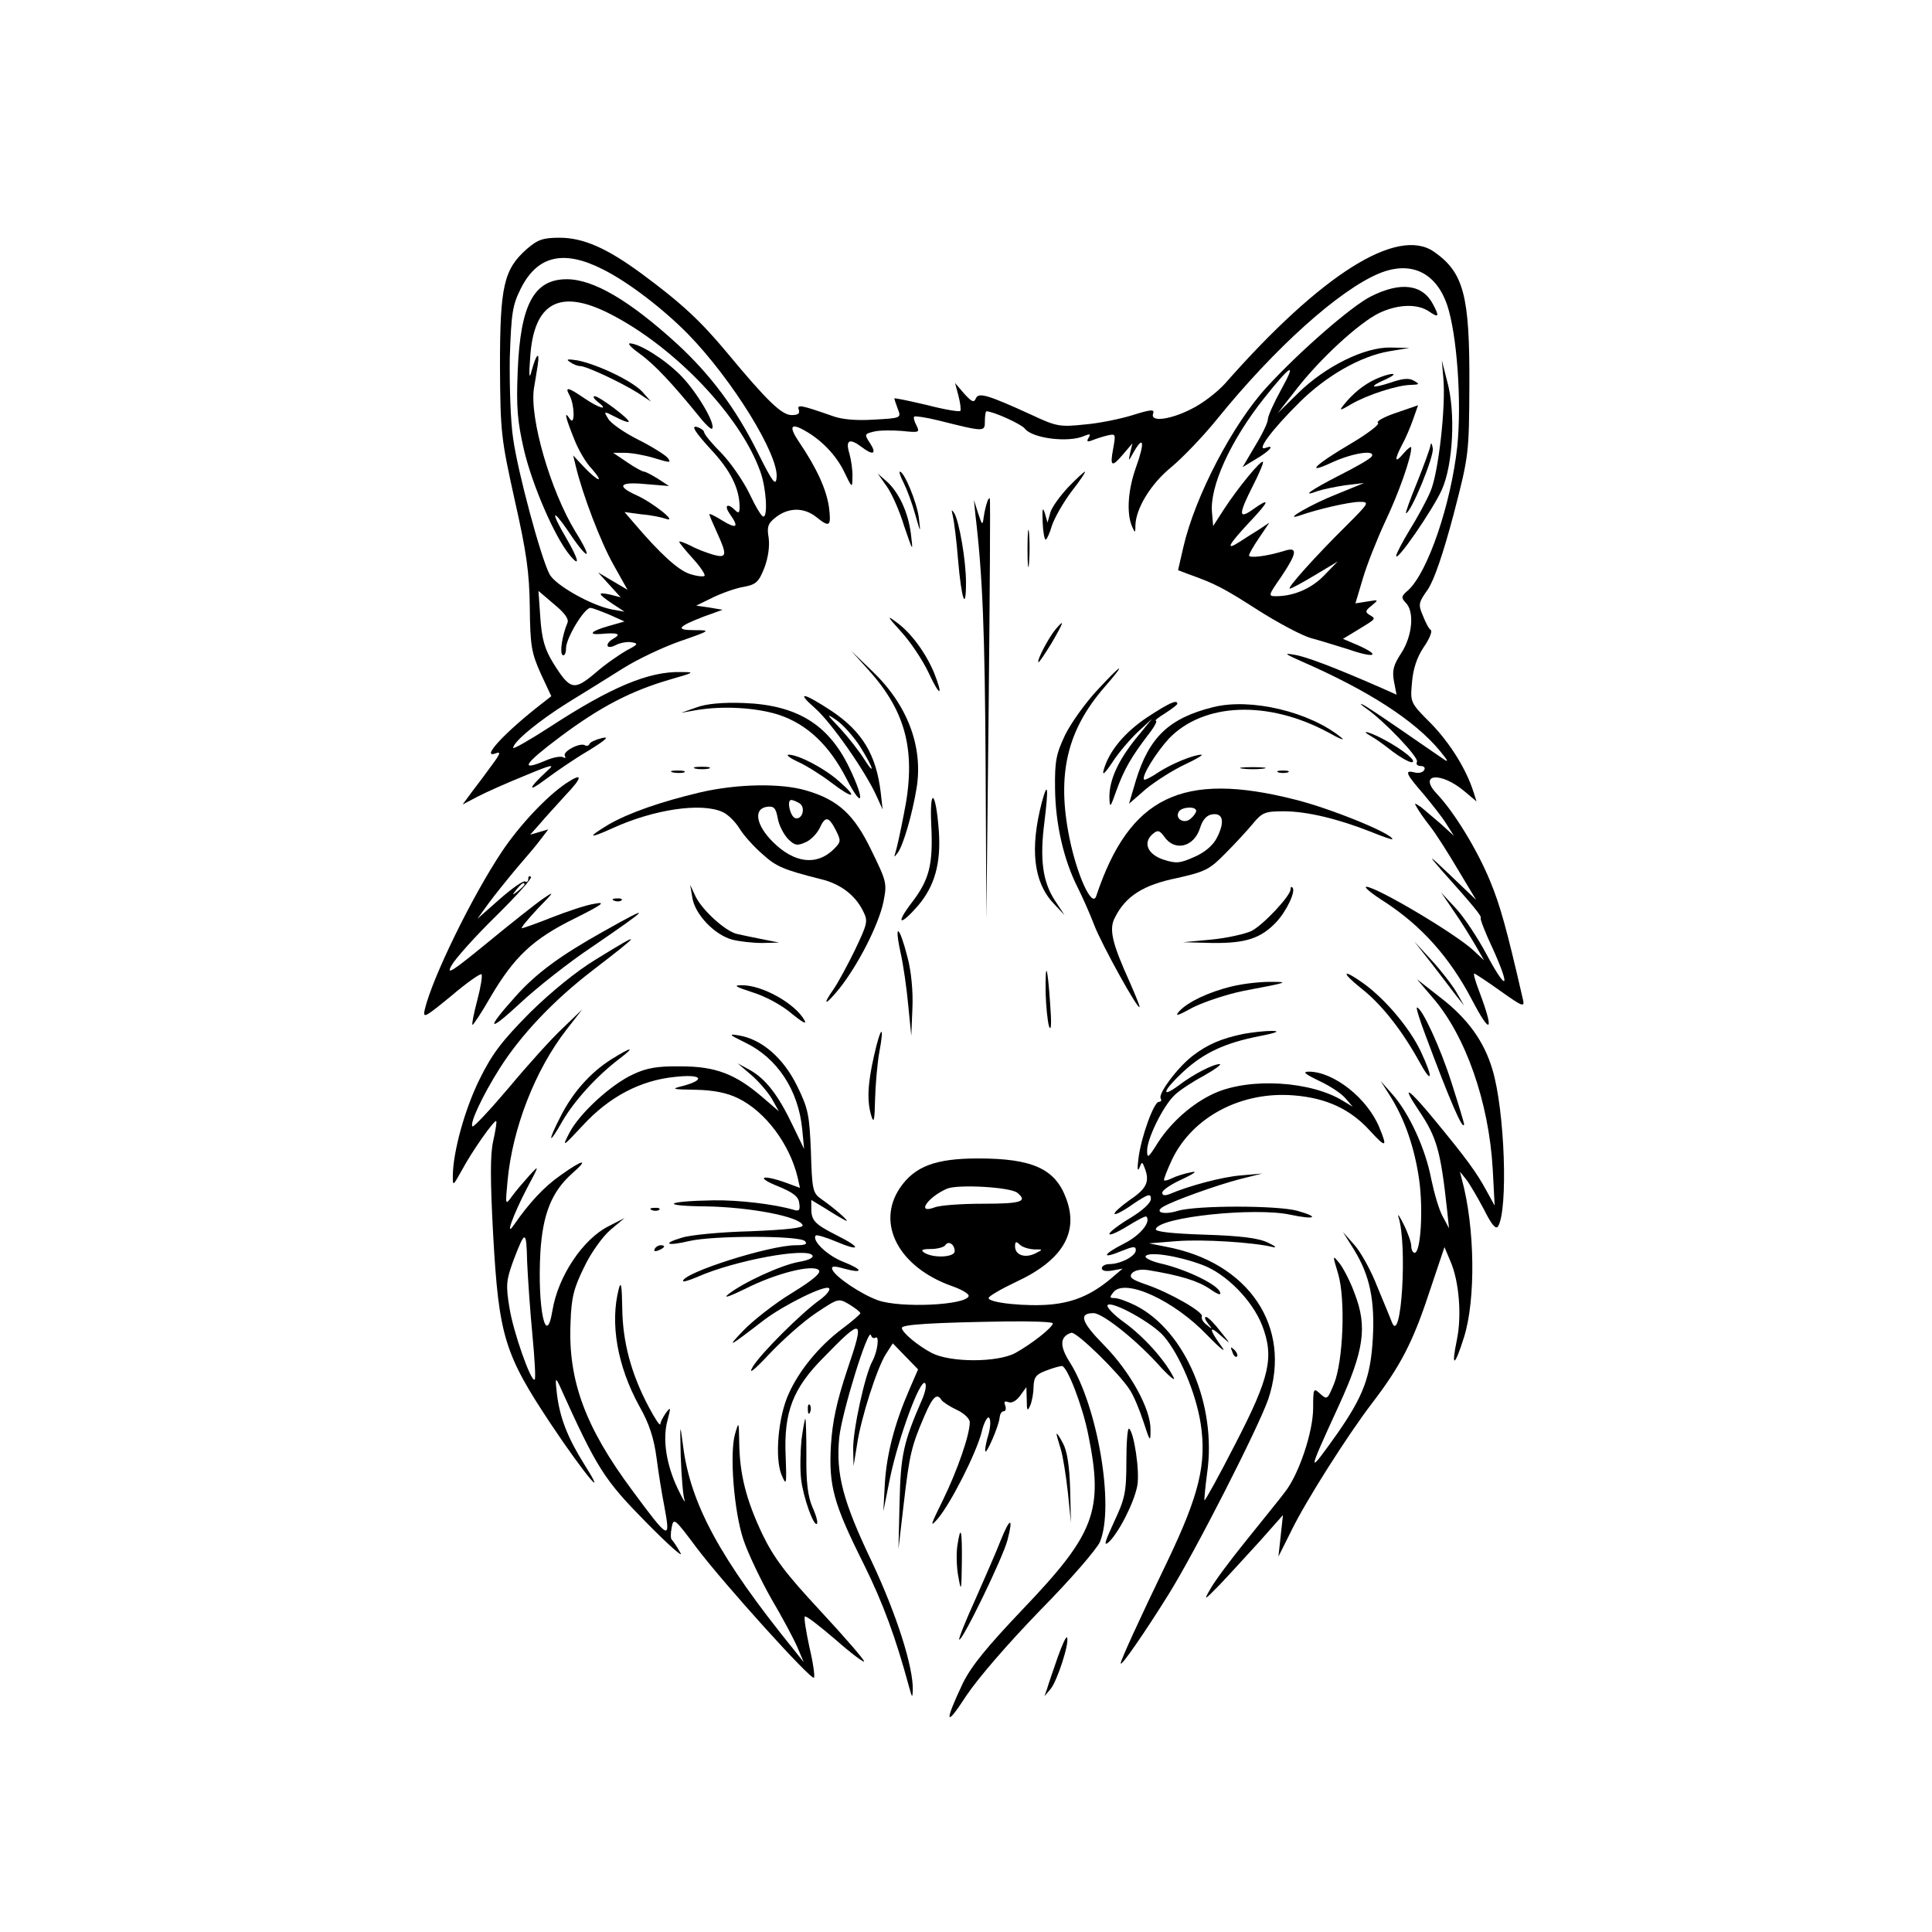 <?xml version="1.0" standalone="no"?>
<!DOCTYPE svg PUBLIC "-//W3C//DTD SVG 20010904//EN"
 "http://www.w3.org/TR/2001/REC-SVG-20010904/DTD/svg10.dtd">
<svg version="1.0" xmlns="http://www.w3.org/2000/svg"
 width="512pt" height="512pt" viewBox="0 0 512 512"
 preserveAspectRatio="xMidYMid meet">
<g transform="translate(0,512) scale(0.1,-0.1)"
fill="#000000" stroke="none">
<path d="M1396 4460 c-61 -54 -71 -99 -71 -310 1 -177 3 -192 39 -355 31 -137
39 -192 40 -285 1 -103 5 -121 29 -175 l28 -60 -23 -18 c-102 -79 -167 -150
-123 -133 13 5 10 -3 -11 -31 -15 -21 -39 -53 -53 -71 l-25 -34 40 21 c21 11
77 36 124 55 74 31 82 32 60 13 -50 -46 -54 -60 -5 -23 28 21 79 56 115 77 47
29 56 38 35 33 -16 -4 -32 -11 -33 -16 -2 -4 -7 -6 -12 -3 -13 8 -60 -17 -53
-28 3 -6 1 -7 -4 -4 -6 4 -28 0 -48 -9 -69 -29 -57 -9 39 63 107 80 188 122
291 152 66 19 68 20 29 20 -85 2 -185 -40 -346 -145 -54 -35 -98 -60 -98 -56
0 16 68 72 145 120 44 27 110 68 148 92 37 23 104 55 150 71 81 28 81 29 38
29 -52 0 -46 9 24 36 l50 18 -35 6 -35 5 45 22 c25 12 62 25 82 28 32 6 39 13
54 51 10 27 14 57 11 79 -5 29 -2 38 20 55 33 25 73 26 106 0 36 -29 40 -25
34 25 -7 49 -33 105 -79 173 -29 43 -23 53 18 29 43 -25 80 -64 101 -107 21
-44 22 -44 22 -15 1 17 -3 45 -8 63 -11 36 0 42 33 17 30 -23 40 -18 22 10
-16 24 -15 25 9 31 15 4 48 4 75 2 46 -5 48 -4 39 14 -6 11 -9 22 -6 24 2 2
31 -2 63 -10 124 -31 124 -31 124 -2 0 14 2 26 4 26 18 0 93 -34 102 -46 20
-26 117 -38 158 -19 15 6 17 5 11 -5 -6 -10 -4 -12 9 -7 10 4 28 10 41 13 22
5 22 4 15 -35 -9 -48 -4 -51 28 -13 l23 27 -6 -25 c-5 -24 -5 -24 10 3 26 45
29 24 6 -40 -22 -61 -26 -123 -11 -158 8 -19 9 -18 9 4 2 45 41 109 95 153 29
24 84 81 122 128 153 189 323 341 428 385 84 35 151 4 181 -83 26 -77 39 -255
27 -375 -17 -154 -78 -333 -130 -381 -19 -16 -19 -20 -7 -33 24 -23 18 -88
-11 -133 -21 -32 -25 -46 -20 -75 l7 -36 -38 17 c-123 54 -204 85 -234 89 -28
5 -24 2 21 -18 176 -77 299 -156 366 -237 23 -28 24 -32 7 -20 -12 8 -61 42
-109 75 -48 33 -94 64 -103 68 -9 4 -5 0 9 -10 49 -34 142 -132 135 -142 -3
-6 1 -11 10 -11 9 0 13 -5 9 -11 -3 -6 -15 -9 -25 -6 -28 7 -24 -3 24 -58 23
-28 51 -63 61 -80 l19 -30 -34 31 c-19 16 -43 37 -53 45 -18 12 -19 12 -11 -1
4 -8 20 -31 35 -50 15 -19 48 -71 74 -115 l48 -80 -68 65 c-59 56 -62 58 -24
14 86 -96 108 -123 104 -127 -2 -2 12 -39 32 -81 48 -106 38 -117 -16 -16 -24
45 -61 101 -83 124 l-38 41 34 -50 c19 -27 44 -68 57 -90 l23 -40 -29 27 c-49
45 -255 167 -283 168 -8 0 15 -19 50 -41 96 -63 170 -145 229 -257 51 -98 61
-88 20 21 -10 26 -16 47 -13 47 2 0 34 -21 69 -46 59 -42 65 -44 60 -23 -44
192 -61 251 -87 314 -34 83 -96 184 -141 231 -51 54 10 60 73 7 l32 -27 -8 25
c-19 60 -61 128 -112 181 -56 56 -56 56 -51 110 3 36 13 66 31 93 15 21 23 42
19 45 -5 3 -14 20 -21 38 -13 30 -12 35 13 70 17 26 40 93 68 198 41 158 41
161 42 344 1 237 -15 298 -94 353 -97 67 -299 -60 -554 -350 -21 -23 -60 -53
-89 -67 -57 -29 -110 -35 -101 -12 4 12 -6 11 -54 -4 -32 -10 -90 -22 -128
-25 -65 -7 -75 -5 -139 25 -118 54 -142 61 -149 44 -5 -12 -11 -9 -31 13 l-24
28 9 -34 c5 -19 7 -37 5 -40 -3 -3 -44 4 -90 16 -47 11 -85 19 -85 17 0 -1 4
-14 9 -27 10 -25 9 -25 -62 -29 -47 -3 -86 0 -112 10 -83 29 -94 31 -88 16 3
-10 -2 -14 -19 -14 -26 0 -64 36 -171 165 -70 84 -120 131 -227 210 -91 67
-154 95 -217 95 -44 0 -58 -5 -87 -30z m202 -54 c68 -34 160 -105 225 -171
118 -121 242 -322 235 -381 -2 -23 -10 -13 -50 67 -57 115 -124 205 -214 288
-125 114 -221 171 -292 171 -87 0 -123 -67 -130 -243 -4 -96 -1 -133 17 -211
22 -92 80 -227 120 -276 30 -37 25 -13 -9 45 -40 68 -38 81 4 20 54 -82 71
-84 21 -4 -66 108 -122 301 -110 380 3 16 7 43 10 61 6 40 -4 30 -16 -14 -6
-25 -8 -16 -4 34 9 146 78 184 210 117 172 -87 348 -272 400 -419 16 -44 20
-120 8 -119 -5 0 -21 27 -37 61 -16 33 -49 81 -74 107 -25 25 -46 50 -46 56
-1 5 -10 11 -21 14 -13 2 -2 -15 37 -58 54 -57 78 -106 78 -155 0 -16 -3 -17
-12 -8 -20 20 -30 13 -14 -10 25 -35 19 -41 -19 -18 -19 12 -35 20 -35 17 0
-3 9 -24 20 -48 28 -61 26 -69 -10 -59 -17 5 -44 15 -60 24 -17 8 -30 13 -30
10 0 -2 16 -22 36 -44 20 -22 34 -43 31 -46 -3 -3 -21 -1 -39 5 -31 10 -79 54
-148 135 l-25 29 45 -6 c25 -2 54 -8 65 -12 33 -11 -35 43 -77 62 -56 25 -47
37 24 30 l61 -5 -29 19 c-16 10 -33 19 -37 19 -4 0 -25 11 -45 25 l-37 25 31
0 c17 0 52 -6 78 -14 42 -13 46 -13 35 1 -7 8 -42 30 -78 48 -36 18 -72 43
-79 55 -13 21 -12 21 19 5 17 -9 33 -15 35 -13 5 6 -78 68 -90 68 -6 0 -2 -7
8 -15 33 -25 3 -17 -36 10 -44 30 -52 31 -38 6 13 -26 14 -82 0 -61 -16 24
-12 5 11 -52 11 -29 32 -65 47 -80 14 -16 22 -28 18 -28 -4 0 -21 14 -38 32
l-29 31 7 -29 c18 -75 66 -201 100 -261 l37 -66 -39 23 -39 23 30 -33 30 -33
-27 7 c-36 8 -35 3 5 -24 l32 -21 -34 6 c-55 11 -151 65 -165 94 -23 44 -84
271 -96 358 -7 44 -10 141 -9 215 4 118 7 139 29 183 44 88 114 104 218 51z
m-94 -936 c-15 -36 -21 -81 -13 -86 5 -3 9 5 9 18 0 27 49 108 65 107 5 0 28
-9 50 -18 l40 -18 -42 -12 c-46 -13 -57 -24 -20 -21 43 4 54 0 35 -11 -26 -14
-23 -32 3 -19 11 6 30 10 42 8 20 -3 18 -6 -13 -22 -19 -11 -57 -37 -83 -60
-56 -47 -66 -45 -111 27 -22 36 -30 62 -34 119 l-5 72 41 -35 c27 -22 40 -39
36 -49z"/>
<path d="M1696 4182 c39 -28 87 -80 153 -161 18 -23 35 -40 38 -37 11 11 -41
99 -84 142 -43 43 -109 84 -134 84 -7 0 6 -13 27 -28z"/>
<path d="M1510 4161 c8 -6 20 -11 27 -11 17 0 110 -44 153 -71 l35 -23 -23 26
c-26 28 -117 72 -172 83 -26 4 -31 3 -20 -4z"/>
<path d="M3634 4335 c-51 -25 -190 -146 -277 -241 -90 -98 -190 -289 -221
-424 l-14 -61 26 -10 c73 -26 94 -37 186 -96 55 -35 118 -68 140 -74 23 -6 67
-20 100 -30 69 -24 87 -17 27 10 l-42 18 38 23 c51 31 50 30 33 40 -13 8 -12
12 5 25 19 16 19 16 -11 11 l-32 -5 20 67 c11 37 38 105 60 152 35 74 68 167
68 194 0 4 -9 -2 -20 -15 -24 -29 -26 -19 -4 23 9 16 22 47 29 67 l13 37 -58
-20 c-33 -11 -54 -23 -48 -27 5 -3 -27 -28 -71 -54 -97 -57 -125 -85 -50 -50
55 25 116 34 104 15 -4 -6 -42 -28 -86 -50 -76 -39 -104 -59 -56 -41 12 4 45
11 72 15 l50 6 -71 -29 c-67 -26 -150 -74 -99 -57 48 17 132 36 158 36 27 0
26 -2 -35 -63 -81 -80 -159 -167 -150 -167 4 0 34 16 67 36 l60 36 -35 -36
c-33 -35 -81 -56 -128 -56 -22 0 -21 2 13 51 43 64 45 81 8 69 -45 -14 -93
-20 -93 -12 0 4 12 25 27 47 l27 40 -27 -18 c-15 -9 -38 -24 -52 -33 -39 -25
-30 -8 26 52 54 57 57 68 8 33 -37 -26 -37 -12 1 63 17 33 29 62 27 64 -5 6
-65 -67 -103 -125 l-29 -45 -3 35 c-7 69 49 192 139 305 71 89 86 97 45 23
-20 -36 -36 -72 -36 -80 0 -9 -15 -40 -34 -71 l-33 -56 33 20 c38 22 55 41 28
31 -27 -10 18 50 91 122 71 70 161 121 236 134 l54 9 -51 1 c-68 1 -172 -50
-244 -121 l-54 -53 50 64 c63 81 164 174 218 201 50 24 103 26 134 4 25 -17
27 -13 10 19 -28 54 -86 61 -164 22z"/>
<path d="M3825 4118 c7 -74 -13 -252 -34 -300 -10 -24 -35 -70 -55 -102 -20
-33 -36 -64 -36 -69 0 -19 97 122 121 175 30 67 37 206 14 288 l-14 55 4 -47z"/>
<path d="M3645 4115 c-32 -15 -60 -38 -84 -68 -13 -16 -10 -16 20 2 41 24 123
51 159 51 22 1 23 2 7 11 -13 8 -30 6 -62 -5 -52 -17 -60 -12 -12 9 17 8 25
14 17 14 -8 0 -28 -6 -45 -14z"/>
<path d="M3791 3940 c-1 -8 -17 -52 -35 -97 -19 -46 -32 -83 -30 -83 13 0 75
151 71 172 -2 13 -5 16 -6 8z"/>
<path d="M2395 3840 c8 -16 22 -53 30 -82 15 -52 15 -53 10 -10 -5 41 -39 122
-50 122 -3 0 1 -13 10 -30z"/>
<path d="M2830 3828 c-22 -24 -44 -54 -47 -68 l-7 -25 -7 25 c-6 18 -7 12 -6
-22 1 -27 5 -48 8 -48 3 0 11 17 17 38 7 20 30 61 52 90 22 28 38 52 35 52 -2
0 -23 -19 -45 -42z"/>
<path d="M2350 3831 c13 -18 34 -65 46 -105 24 -70 24 -70 18 -21 -7 57 -32
111 -65 140 l-23 20 24 -34z"/>
<path d="M2616 3789 c-3 -8 -7 -25 -9 -39 -3 -23 -4 -23 -15 10 l-11 35 4 -40
c19 -159 25 -311 27 -665 l2 -405 6 555 c3 305 5 557 3 559 -1 2 -5 -2 -7 -10z"/>
<path d="M2525 3753 c3 -12 10 -65 14 -117 9 -105 21 -139 21 -60 0 59 -18
162 -31 184 -8 11 -8 10 -4 -7z"/>
<path d="M2723 3665 c0 -44 2 -61 4 -37 2 23 2 59 0 80 -2 20 -4 1 -4 -43z"/>
<path d="M2388 3446 c24 -26 57 -75 73 -109 30 -65 40 -64 14 1 -23 54 -61
105 -98 132 -28 21 -27 18 11 -24z"/>
<path d="M2798 3453 c-18 -21 -51 -83 -46 -88 2 -1 17 22 35 51 33 57 35 65
11 37z"/>
<path d="M2302 3344 c101 -112 127 -219 93 -383 -9 -47 -19 -92 -22 -100 -4
-14 -4 -14 6 -1 15 20 39 104 50 171 18 110 -24 221 -117 310 l-56 54 46 -51z"/>
<path d="M2907 3290 c-30 -32 -68 -85 -84 -117 -24 -51 -28 -69 -27 -143 1
-94 23 -189 60 -262 13 -26 33 -71 44 -100 19 -50 119 -231 120 -216 0 4 -12
33 -26 65 -47 104 -56 141 -39 172 28 56 75 86 164 104 75 17 86 22 129 66 26
26 59 62 73 79 24 29 32 32 81 32 61 0 144 -20 230 -54 32 -13 58 -22 58 -20
0 15 -165 82 -258 105 -299 76 -439 8 -527 -256 -11 -32 -51 56 -71 155 -34
168 -6 285 93 399 61 70 47 64 -20 -9z m263 -319 c0 -5 -7 -14 -15 -21 -18
-15 -42 1 -31 19 8 13 46 15 46 2z m55 -71 c-10 -20 -32 -39 -60 -51 -38 -17
-48 -18 -82 -7 -42 14 -55 45 -28 68 13 11 18 10 31 -8 27 -39 78 -27 94 23 7
23 18 35 33 37 29 4 33 -21 12 -62z"/>
<path d="M2159 3244 c43 -37 136 -170 165 -236 l15 -33 -5 45 c-12 100 -49
161 -129 215 -76 50 -97 54 -46 9z m120 -102 c17 -27 31 -53 31 -58 0 -5 -9 7
-21 26 -12 19 -40 55 -62 79 -37 39 -39 42 -11 23 18 -12 46 -44 63 -70z"/>
<path d="M1845 3245 l-40 -14 40 7 c70 12 158 7 218 -12 76 -25 135 -81 181
-171 43 -83 49 -57 7 30 -55 115 -139 167 -281 172 -55 2 -99 -2 -125 -12z"/>
<path d="M3040 3219 c-61 -41 -101 -90 -115 -139 -5 -17 3 -10 23 20 16 25 47
61 67 80 l38 35 -41 -50 c-48 -59 -72 -111 -72 -157 1 -31 2 -30 19 18 20 55
39 88 84 147 16 20 25 37 20 37 -4 0 7 9 25 20 17 11 32 22 32 25 0 12 -22 2
-80 -36z"/>
<path d="M3215 3246 c-117 -29 -170 -80 -205 -195 l-18 -61 46 40 c26 21 72
50 102 64 30 14 50 26 44 26 -21 0 -79 -24 -113 -46 -19 -13 -37 -22 -39 -20
-8 8 32 72 66 109 92 95 262 102 422 16 30 -17 46 -23 35 -14 -84 69 -241 106
-340 81z"/>
<path d="M3635 3168 c11 -6 36 -24 56 -40 20 -15 43 -28 50 -28 17 1 -24 34
-73 60 -39 21 -68 28 -33 8z"/>
<path d="M2115 3101 c22 -10 62 -35 88 -55 59 -45 73 -42 20 4 -38 34 -107 70
-133 70 -8 0 3 -9 25 -19z"/>
<path d="M1843 3083 c9 -2 25 -2 35 0 9 3 1 5 -18 5 -19 0 -27 -2 -17 -5z"/>
<path d="M3293 3083 c15 -2 39 -2 55 0 15 2 2 4 -28 4 -30 0 -43 -2 -27 -4z"/>
<path d="M1783 3073 c9 -2 23 -2 30 0 6 3 -1 5 -18 5 -16 0 -22 -2 -12 -5z"/>
<path d="M3388 3073 c6 -2 18 -2 25 0 6 3 1 5 -13 5 -14 0 -19 -2 -12 -5z"/>
<path d="M1500 3044 c-52 -35 -124 -112 -170 -181 -80 -120 -184 -334 -204
-417 -6 -26 -2 -24 69 34 41 35 78 61 81 58 3 -3 -2 -34 -11 -68 -9 -34 -15
-64 -13 -66 2 -1 24 32 48 74 63 107 113 154 223 208 74 37 84 45 53 39 -22
-3 -72 -20 -113 -36 -40 -16 -77 -29 -80 -29 -4 0 15 23 42 52 44 45 46 48 15
27 -19 -13 -86 -66 -148 -117 -94 -77 -111 -88 -95 -60 10 18 63 77 117 130
55 54 97 101 93 104 -4 4 -7 2 -7 -5 0 -7 -4 -10 -8 -7 -5 3 -35 -18 -68 -47
l-59 -52 29 40 c16 22 50 64 75 94 25 29 55 64 65 78 l19 25 -24 -7 -24 -7 25
28 c13 16 45 50 69 77 46 48 46 61 1 31z m-110 -268 c0 -2 -8 -10 -17 -17 -16
-13 -17 -12 -4 4 13 16 21 21 21 13z"/>
<path d="M1855 3020 c-105 -25 -188 -54 -242 -85 -58 -35 -54 -39 10 -10 109
50 236 69 292 43 14 -6 34 -26 45 -44 11 -18 38 -48 60 -67 37 -34 57 -42 156
-67 50 -12 89 -41 110 -82 15 -29 14 -33 -20 -105 -20 -41 -45 -87 -56 -103
-33 -47 -23 -46 15 1 49 62 103 167 116 228 10 50 9 54 -31 136 -46 96 -88
135 -173 160 -67 20 -183 18 -282 -5z m264 -29 c17 -11 7 -45 -12 -39 -13 5
-23 48 -10 48 4 0 14 -4 22 -9z m-31 -94 c18 -18 25 -19 47 -9 14 6 30 23 37
37 15 33 24 32 43 -5 14 -28 14 -31 -5 -50 -45 -45 -105 -38 -162 19 -45 45
-52 88 -15 93 18 2 23 -3 28 -30 3 -19 16 -43 27 -55z"/>
<path d="M2761 2994 c-32 -123 -22 -211 30 -267 l30 -32 -25 38 c-33 50 -41
110 -28 210 11 90 9 110 -7 51z"/>
<path d="M2468 2932 c5 -104 -5 -144 -54 -207 -42 -56 -28 -59 19 -5 44 52 61
112 55 198 -8 108 -25 119 -20 14z"/>
<path d="M1835 2740 c7 -43 58 -97 105 -110 19 -5 55 -9 80 -9 l45 1 -45 9
c-25 5 -55 11 -67 14 -31 7 -93 64 -110 100 l-14 30 6 -35z"/>
<path d="M3420 2763 c0 -17 -71 -93 -103 -110 -17 -8 -65 -19 -107 -23 l-75
-7 78 -2 c88 -1 128 12 169 55 28 30 53 83 43 92 -3 3 -5 1 -5 -5z"/>
<path d="M1628 2733 c7 -3 16 -2 19 1 4 3 -2 6 -13 5 -11 0 -14 -3 -6 -6z"/>
<path d="M1598 2651 c-114 -64 -177 -110 -233 -173 -79 -88 -72 -96 13 -17 45
42 130 109 190 149 158 108 165 117 30 41z"/>
<path d="M2386 2598 c8 -34 17 -99 21 -143 l8 -80 3 73 c2 44 -3 98 -13 135
-21 83 -36 95 -19 15z"/>
<path d="M1580 2578 c-53 -32 -120 -87 -176 -142 -73 -74 -99 -107 -133 -176
-40 -81 -70 -192 -71 -255 0 -29 0 -29 23 12 27 51 87 136 92 132 2 -2 -2 -26
-8 -53 -8 -35 -8 -102 0 -250 15 -267 30 -315 153 -500 88 -132 155 -212 88
-106 -43 69 -64 121 -72 185 -5 42 -4 46 6 25 101 -224 119 -251 230 -364 60
-61 101 -97 91 -81 -9 17 -20 32 -23 35 -3 3 -3 17 0 32 5 27 8 24 67 -55 72
-95 303 -351 310 -343 3 3 -2 39 -12 81 -9 42 -15 79 -12 81 3 3 39 -25 81
-61 42 -37 76 -62 76 -58 0 5 -52 65 -116 134 -92 99 -123 140 -154 204 -42
89 -60 157 -61 243 -1 56 -1 56 -11 22 -15 -52 -3 -205 22 -280 12 -36 45
-105 73 -155 29 -49 60 -107 70 -130 l17 -40 -27 34 c-196 242 -274 387 -293
541 -8 61 -8 59 -6 -30 2 -52 6 -104 10 -115 3 -11 -5 3 -18 30 -30 63 -41
131 -27 181 9 35 9 37 -4 20 -8 -11 -15 -25 -15 -30 -1 -6 -14 14 -30 44 -47
88 -70 173 -71 264 -1 58 -3 73 -9 51 -24 -92 -4 -205 54 -311 27 -47 39 -86
46 -138 5 -39 14 -95 20 -125 18 -96 14 -94 -85 40 -124 167 -170 291 -163
444 2 67 9 92 36 147 18 38 49 81 70 99 l37 31 -41 -21 c-69 -34 -135 -133
-150 -224 -17 -103 -40 8 -32 153 6 102 30 162 84 210 47 41 29 38 -31 -5 -43
-30 -82 -72 -123 -131 -25 -37 -2 27 34 96 34 64 34 64 7 35 -15 -17 -36 -41
-46 -55 -18 -25 -18 -24 -12 40 13 140 73 294 156 401 l42 54 -52 -50 c-29
-27 -93 -98 -143 -158 -50 -59 -93 -105 -96 -102 -8 8 28 84 73 155 56 88 142
179 245 258 134 103 135 107 10 30z m-169 -996 c6 -63 9 -116 6 -118 -9 -9
-57 126 -67 191 -10 60 -8 73 10 123 32 84 35 84 37 -3 2 -44 8 -131 14 -193z"/>
<path d="M3792 2569 c24 -31 53 -69 65 -85 l23 -29 -20 35 c-11 19 -41 58 -66
85 l-46 50 44 -56z"/>
<path d="M2771 2489 c1 -35 5 -75 9 -89 6 -15 7 8 3 60 -7 102 -13 118 -12 29z"/>
<path d="M3607 2501 c54 -42 108 -111 154 -194 35 -64 38 -45 4 27 -29 61 -92
136 -149 178 -58 42 -65 34 -9 -11z"/>
<path d="M3265 2506 c-63 -15 -118 -42 -140 -66 -13 -15 -4 -12 36 10 30 15
90 35 134 44 122 23 123 24 70 24 -27 0 -72 -5 -100 -12z"/>
<path d="M3796 2477 c88 -101 150 -278 160 -457 l5 -95 -22 40 c-26 48 -53 85
-138 188 -69 84 -90 97 -41 24 48 -71 58 -108 75 -264 l5 -48 -16 30 c-10 17
-23 62 -31 100 -15 80 -58 174 -103 225 l-31 35 26 -41 c38 -61 64 -136 76
-221 11 -79 4 -193 -12 -193 -5 0 -9 8 -9 18 0 9 -9 35 -20 57 -11 22 -17 31
-14 20 24 -72 8 -340 -17 -280 -4 11 -22 54 -39 95 -16 42 -44 92 -60 110
l-31 35 30 -48 c41 -67 55 -133 49 -236 -6 -100 -25 -151 -94 -250 -81 -114
-81 -111 4 74 67 146 76 209 42 297 -11 31 -30 67 -40 80 -19 23 -19 23 -4
-27 20 -66 14 -232 -11 -293 -17 -41 -18 -42 -36 -26 -18 17 -19 15 -19 -37 0
-64 -38 -176 -74 -222 -13 -18 -60 -75 -103 -129 -43 -53 -86 -111 -96 -130
-18 -31 -16 -30 25 12 24 25 71 77 106 115 l62 70 -6 -55 -6 -55 35 70 c38 78
148 251 212 335 76 99 109 163 151 290 l42 125 16 -38 c23 -53 30 -144 17
-207 -16 -77 -6 -73 19 7 31 99 29 290 -6 418 l-5 20 16 -20 c9 -11 30 -47 47
-79 21 -42 32 -55 38 -46 27 44 18 307 -15 416 -22 74 -65 134 -136 189 l-64
50 41 -48z"/>
<path d="M1995 2490 c35 -11 79 -35 104 -57 27 -22 40 -29 33 -17 -24 44 -112
94 -167 93 -23 0 -16 -4 30 -19z"/>
<path d="M3779 2373 c63 -169 99 -253 101 -232 0 3 -15 53 -34 112 -29 91 -78
197 -91 197 -3 0 8 -35 24 -77z"/>
<path d="M2316 2321 c-17 -75 -19 -121 -6 -161 6 -18 8 -5 9 46 1 39 6 95 11
124 15 79 4 72 -14 -9z"/>
<path d="M3295 2380 c-58 -12 -95 -28 -133 -57 -40 -30 -94 -102 -86 -114 3
-5 1 -9 -5 -9 -13 0 -47 -93 -54 -150 -3 -25 -3 -36 2 -26 7 18 8 18 14 2 15
-37 6 -56 -39 -86 -25 -18 -43 -34 -40 -37 2 -3 25 9 50 27 39 26 46 28 46 13
0 -11 -22 -31 -55 -51 -30 -18 -55 -37 -55 -42 0 -5 21 4 47 20 26 16 48 28
51 26 13 -14 -16 -50 -60 -72 -57 -29 -60 -42 -5 -19 30 12 37 13 37 2 0 -16
-41 -37 -70 -37 -11 0 -20 -5 -20 -11 0 -7 11 -9 28 -6 l27 5 -34 -29 c-49
-40 -94 -60 -156 -66 -62 -6 -165 4 -165 17 0 5 33 24 73 43 123 57 167 131
132 222 -29 78 -90 105 -233 105 -113 0 -168 -21 -207 -78 -64 -95 -3 -210
137 -260 26 -9 47 -21 45 -27 -8 -24 -180 -32 -240 -11 -45 16 -113 62 -121
81 -4 10 3 11 31 3 52 -14 51 -3 -2 18 -42 16 -85 57 -73 70 3 2 27 -5 53 -16
66 -28 69 -17 3 16 -59 30 -68 39 -68 72 l0 22 38 -23 c20 -13 44 -27 52 -31
18 -9 -28 32 -63 56 -23 16 -25 24 -28 126 -4 98 -7 114 -37 175 -36 73 -93
123 -154 133 -29 5 -26 2 17 -19 85 -41 141 -126 151 -230 l5 -52 -30 62 c-38
80 -71 123 -113 147 l-33 18 35 -30 c19 -16 44 -45 55 -63 l19 -34 -43 37
c-72 62 -125 82 -216 82 -62 1 -91 -4 -127 -21 -59 -27 -144 -105 -170 -157
-19 -37 -17 -36 37 22 69 75 152 119 243 128 69 8 85 -6 25 -23 -36 -9 -35
-10 31 -11 47 -1 82 -8 111 -22 73 -35 138 -122 159 -211 l6 -27 -38 14 c-62
22 -81 15 -22 -9 42 -17 56 -28 58 -45 3 -19 0 -23 -15 -18 -52 15 -145 26
-212 25 -128 -2 -144 -15 -21 -16 117 -2 250 -27 257 -50 3 -7 -42 -12 -139
-16 -79 -2 -160 -10 -181 -17 -54 -16 -40 -23 19 -9 63 15 292 15 307 0 8 -8
1 -11 -24 -11 -70 0 -299 -73 -299 -95 0 -3 17 2 38 11 99 44 291 79 305 57 4
-6 -11 -13 -35 -17 -47 -8 -149 -55 -188 -86 -15 -12 3 -6 46 15 81 41 178 65
194 49 7 -7 -15 -26 -72 -61 -46 -28 -103 -73 -128 -99 -46 -48 -41 -46 55 28
53 40 162 94 172 84 4 -4 -6 -17 -22 -29 -51 -36 -159 -144 -180 -179 -13 -22
2 -11 44 34 35 37 90 86 123 108 60 40 60 40 89 23 16 -10 29 -20 29 -23 0 -3
-22 -22 -49 -42 -61 -46 -114 -111 -141 -172 -28 -61 -37 -170 -19 -214 13
-31 14 -28 11 50 -5 116 19 179 102 262 103 106 108 103 62 -32 -29 -87 -40
-139 -44 -203 -6 -107 7 -154 87 -314 52 -105 85 -196 120 -325 8 -29 9 -31
10 -10 2 61 -43 202 -108 340 -78 163 -96 234 -87 330 7 67 77 293 84 272 2
-7 7 -10 12 -7 11 7 6 -36 -8 -62 -20 -36 -52 -185 -51 -233 l1 -45 9 55 c10
71 54 207 77 242 l18 28 34 -35 33 -34 -23 -53 c-39 -90 -60 -170 -65 -248
l-4 -75 18 90 c22 104 78 258 92 250 5 -4 2 -22 -7 -43 -50 -115 -57 -147 -60
-272 l-3 -125 14 120 c15 129 20 152 55 233 22 51 33 61 45 42 3 -5 21 -17 40
-26 20 -9 35 -24 35 -33 0 -33 -32 -126 -71 -206 -33 -67 -36 -75 -14 -50 36
43 101 172 116 228 6 27 16 44 20 40 5 -5 4 -24 -1 -43 -6 -19 -10 -39 -9 -45
1 -15 37 68 38 88 1 9 5 17 11 17 5 0 7 7 4 15 -4 11 -2 13 9 9 9 -3 21 4 31
18 l16 22 1 -34 c0 -29 2 -31 9 -15 5 11 9 34 9 50 1 26 7 33 34 43 18 7 37
12 41 12 14 0 55 -106 70 -182 41 -201 18 -262 -172 -461 -97 -102 -138 -152
-161 -199 -49 -104 -46 -118 9 -33 32 48 110 138 196 227 80 81 151 163 159
182 39 93 -6 359 -80 476 -28 44 -26 68 4 78 13 4 125 -105 155 -151 10 -15
26 -53 36 -84 18 -55 19 -56 19 -22 1 54 -53 153 -124 225 -60 61 -67 84 -27
84 23 0 106 -65 168 -132 31 -35 51 -51 44 -38 -23 46 -79 108 -130 145 -28
20 -48 41 -45 46 9 14 120 -47 150 -83 42 -50 84 -149 97 -231 16 -106 -4
-188 -87 -362 -81 -168 -125 -265 -125 -273 0 -11 66 85 127 183 71 114 238
442 264 517 64 191 -51 363 -271 404 l-45 9 75 6 c69 5 201 -3 254 -16 11 -2
5 3 -14 12 -25 12 -72 18 -168 21 -89 3 -132 8 -129 15 10 32 262 58 356 38
66 -14 80 -7 20 10 -52 15 -270 15 -318 0 -36 -11 -62 -4 -40 10 25 16 143 58
204 74 l60 15 -57 -5 c-49 -4 -136 -27 -190 -50 -11 -4 -18 -3 -18 4 0 7 24
23 53 36 34 16 42 23 22 18 -16 -3 -38 -10 -48 -15 -10 -5 -20 -8 -22 -6 -2 2
8 27 21 55 54 113 184 182 324 170 85 -7 148 -36 200 -93 43 -47 48 -46 25 9
-32 77 -120 146 -185 147 -19 0 -14 -5 25 -24 28 -13 59 -33 70 -46 l20 -23
-25 15 c-85 53 -247 63 -341 21 -58 -26 -115 -76 -151 -132 -25 -40 -28 -42
-28 -20 0 32 43 119 73 147 12 12 47 35 77 51 30 17 49 31 42 31 -17 0 -70
-27 -109 -57 -49 -36 -40 -12 13 37 54 50 110 76 201 94 47 9 57 14 33 14 -19
0 -53 -4 -75 -8z m-599 -421 c28 -23 11 -29 -90 -29 -58 0 -116 -4 -130 -10
-49 -18 -17 28 34 50 30 12 168 4 186 -11z m-166 -155 c0 -16 -56 -19 -80 -4
-11 7 -7 10 17 10 17 0 35 5 38 10 8 13 25 3 25 -16z m210 5 c25 0 25 0 3 -11
-27 -13 -53 -4 -53 19 0 13 3 14 12 5 7 -7 23 -12 38 -13z m446 -41 c63 -23
133 -94 159 -161 32 -84 20 -137 -71 -313 -43 -84 -80 -151 -82 -150 -1 2 2
34 7 72 26 180 -58 377 -189 444 -22 11 -47 20 -56 20 -14 0 -14 2 -3 16 31
37 160 -22 248 -114 36 -37 53 -50 38 -30 -34 47 -34 58 0 27 26 -23 26 -23
-3 13 -16 21 -33 38 -38 38 -5 0 -2 -8 5 -17 13 -16 12 -17 -3 -4 -10 7 -15
17 -13 22 7 11 -86 64 -148 85 -38 13 -46 19 -37 30 8 8 23 11 43 8 85 -14
130 -28 162 -49 23 -16 32 -19 28 -9 -7 20 -86 58 -150 74 -29 6 -50 16 -47
21 8 13 86 1 150 -23z m-396 -155 c0 -11 -58 -56 -100 -79 -48 -25 -170 -25
-220 0 -38 20 -80 55 -80 67 0 9 82 14 273 17 70 1 127 -1 127 -5z"/>
<path d="M3266 1537 c3 -10 9 -15 12 -12 3 3 0 11 -7 18 -10 9 -11 8 -5 -6z"/>
<path d="M1619 2312 c-55 -35 -102 -88 -134 -152 -35 -68 -31 -76 5 -12 32 55
91 120 150 165 46 35 35 34 -21 -1z"/>
<path d="M1728 1913 c7 -3 16 -2 19 1 4 3 -2 6 -13 5 -11 0 -14 -3 -6 -6z"/>
<path d="M1735 1810 c-3 -6 1 -7 9 -4 18 7 21 14 7 14 -6 0 -13 -4 -16 -10z"/>
<path d="M2141 1384 c0 -11 3 -14 6 -6 3 7 2 16 -1 19 -3 4 -6 -2 -5 -13z"/>
<path d="M2124 1304 c-3 -31 -4 -78 -1 -104 6 -50 34 -127 42 -118 3 3 -2 22
-12 44 -12 28 -17 66 -16 137 0 53 -1 97 -3 97 -1 0 -6 -25 -10 -56z"/>
<path d="M2985 1247 c0 -83 -4 -99 -33 -161 -24 -52 -28 -65 -14 -53 27 25 68
106 76 150 7 38 -9 143 -22 151 -4 2 -7 -37 -7 -87z"/>
<path d="M2800 1320 c0 -3 5 -21 11 -40 6 -19 14 -71 19 -115 l8 -80 -2 90
c-2 61 -8 100 -19 120 -9 17 -16 28 -17 25z"/>
<path d="M2652 1038 c-11 -29 -42 -99 -67 -156 -26 -57 -45 -105 -43 -107 7
-7 116 217 128 264 16 61 7 61 -18 -1z"/>
<path d="M2537 1023 c-3 -21 -2 -58 3 -83 7 -40 8 -36 9 38 1 88 -3 105 -12
45z"/>
<path d="M2803 728 c-12 -35 -25 -72 -28 -83 l-7 -20 17 20 c17 22 49 119 43
135 -2 6 -13 -18 -25 -52z"/>
</g>
</svg>